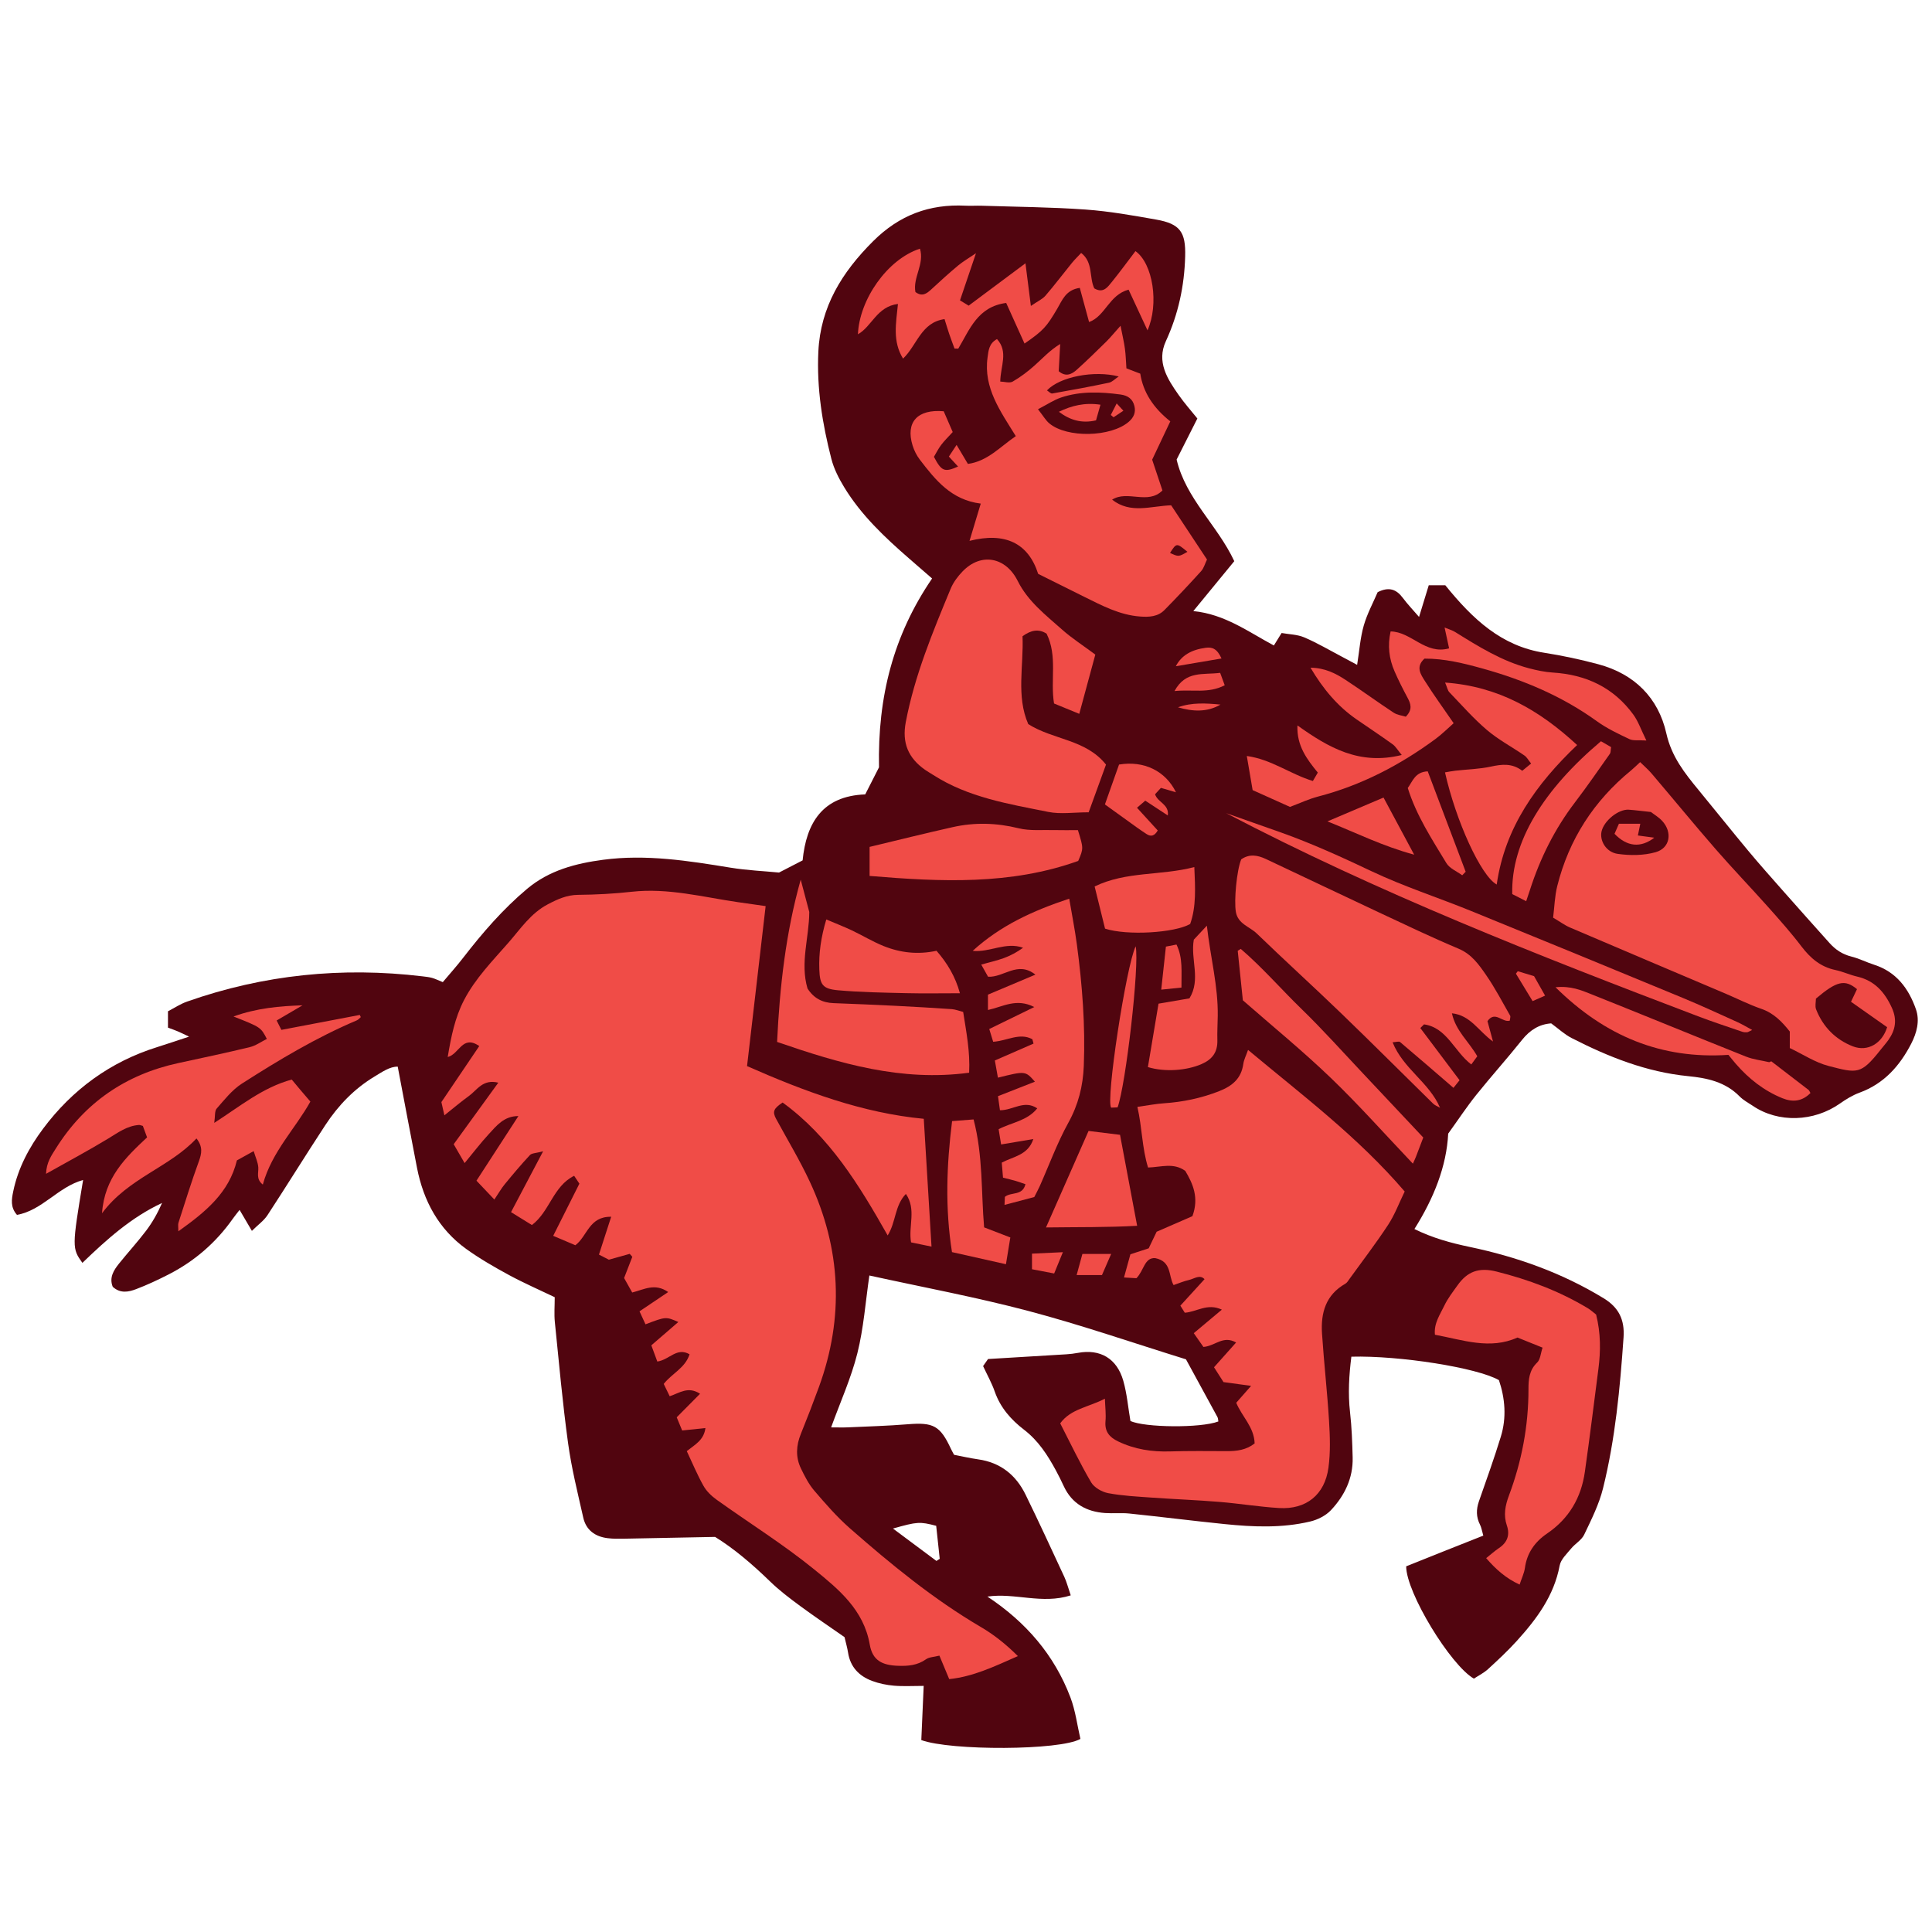 <svg version="1.1" id="svg" xmlns="http://www.w3.org/2000/svg" xmlns:xlink="http://www.w3.org/1999/xlink" x="0px" y="0px"
	 width="200px" height="200px" viewBox="0 0 200 200" enable-background="new 0 0 200 200" xml:space="preserve">
<path class="stroke" fill="#51050f"  fill-rule="evenodd" clip-rule="evenodd" d="M80.645,90.326c0.981-0.508,1.664-0.859,2.442-1.26
	c0.38-3.851,2.037-6.67,6.479-6.829c0.563-1.107,1.096-2.151,1.429-2.805c-0.148-7.304,1.482-13.666,5.494-19.547
	c-0.78-0.678-1.568-1.363-2.357-2.049c-2.544-2.213-4.996-4.516-6.759-7.427c-0.547-0.901-1.046-1.883-1.307-2.895
	c-0.938-3.64-1.532-7.336-1.351-11.118c0.223-4.64,2.447-8.217,5.675-11.432c2.713-2.701,5.824-3.857,9.553-3.671
	c0.56,0.029,1.122-0.014,1.683,0.004c3.583,0.116,7.174,0.141,10.748,0.395c2.451,0.174,4.891,0.61,7.316,1.039
	c2.489,0.439,3.066,1.306,2.997,3.807c-0.081,3.067-0.708,5.98-1.997,8.779c-0.986,2.141,0.152,3.901,1.326,5.575
	c0.6,0.854,1.3,1.64,1.934,2.431c-0.775,1.534-1.454,2.879-2.147,4.249c0.946,4.045,4.229,6.8,5.968,10.52
	c-1.438,1.753-2.812,3.426-4.24,5.167c3.25,0.318,5.701,2.148,8.338,3.561c0.216-0.348,0.444-0.717,0.802-1.292
	c0.77,0.14,1.626,0.146,2.353,0.457c1.336,0.571,2.596,1.318,3.885,1.995c0.526,0.276,1.046,0.56,1.58,0.846
	c0.235-1.479,0.326-2.811,0.685-4.066c0.35-1.224,0.975-2.37,1.439-3.458c1.169-0.591,1.942-0.299,2.607,0.593
	c0.483,0.65,1.05,1.24,1.679,1.97c0.377-1.234,0.68-2.224,1.003-3.276c0.741,0,1.366,0,1.716,0
	c2.855,3.525,5.816,6.295,10.243,6.985c1.88,0.293,3.751,0.695,5.587,1.187c3.733,0.999,6.221,3.459,7.053,7.172
	c0.538,2.401,1.902,4.111,3.357,5.878c1.71,2.075,3.385,4.182,5.105,6.247c1.179,1.414,2.402,2.79,3.622,4.171
	c1.593,1.805,3.2,3.602,4.808,5.396c0.609,0.678,1.323,1.164,2.242,1.393c0.81,0.201,1.571,0.594,2.37,0.85
	c2.298,0.736,3.572,2.456,4.327,4.597c0.43,1.216,0.08,2.476-0.48,3.568c-1.181,2.294-2.82,4.154-5.351,5.078
	c-0.718,0.263-1.399,0.681-2.028,1.123c-2.709,1.907-6.381,2.029-9.02,0.245c-0.464-0.313-0.982-0.581-1.367-0.975
	c-1.473-1.505-3.353-1.907-5.332-2.102c-4.312-0.423-8.258-1.997-12.069-3.948c-0.731-0.376-1.354-0.964-2.107-1.514
	c-1.211,0.08-2.193,0.674-3.018,1.71c-1.536,1.928-3.188,3.761-4.73,5.683c-0.976,1.216-1.836,2.523-2.914,4.019
	c-0.17,3.369-1.478,6.676-3.497,9.877c1.918,0.945,3.797,1.447,5.7,1.847c4.919,1.031,9.589,2.693,13.895,5.323
	c1.533,0.937,2.185,2.192,2.054,4.051c-0.365,5.259-0.854,10.5-2.125,15.622c-0.412,1.661-1.207,3.239-1.951,4.797
	c-0.271,0.567-0.938,0.931-1.357,1.444c-0.448,0.546-1.061,1.114-1.18,1.751c-0.582,3.123-2.375,5.524-4.418,7.784
	c-0.939,1.038-1.969,1.998-3.002,2.943c-0.443,0.404-1.003,0.68-1.461,0.981c-2.428-1.401-7.009-8.911-7.008-11.626
	c1.242-0.498,2.576-1.033,3.908-1.564c1.336-0.532,2.673-1.061,4.076-1.616c-0.149-0.512-0.193-0.842-0.337-1.122
	c-0.413-0.804-0.407-1.595-0.113-2.437c0.778-2.22,1.573-4.434,2.263-6.681c0.612-1.986,0.438-3.976-0.195-5.854
	c-2.233-1.286-10.287-2.561-15.276-2.429c-0.239,1.894-0.359,3.801-0.138,5.749c0.177,1.554,0.232,3.125,0.271,4.69
	c0.053,2.136-0.835,3.949-2.252,5.455c-0.533,0.566-1.369,0.985-2.139,1.168c-2.926,0.697-5.904,0.569-8.867,0.267
	c-3.286-0.334-6.564-0.75-9.851-1.092c-0.831-0.087-1.681,0.006-2.518-0.052c-1.927-0.134-3.429-0.958-4.276-2.775
	c-0.261-0.558-0.531-1.114-0.827-1.655c-0.86-1.581-1.812-3.061-3.289-4.195c-1.334-1.023-2.452-2.282-3.031-3.945
	c-0.31-0.89-0.781-1.724-1.207-2.642c0.19-0.272,0.377-0.539,0.512-0.731c2.769-0.167,5.445-0.324,8.122-0.49
	c0.391-0.024,0.783-0.072,1.168-0.144c2.308-0.433,4.049,0.562,4.711,2.886c0.379,1.328,0.495,2.731,0.738,4.159
	c1.437,0.687,7.271,0.755,9.104,0.052c-0.03-0.152-0.025-0.328-0.099-0.462c-1.092-2.018-2.194-4.028-3.255-5.97
	c-5.49-1.703-10.839-3.558-16.296-5.002c-5.448-1.441-11.006-2.473-16.478-3.676c-0.396,2.703-0.588,5.434-1.242,8.049
	c-0.644,2.569-1.756,5.021-2.718,7.674c0.663,0,1.203,0.021,1.742-0.003c2.068-0.095,4.14-0.152,6.204-0.321
	c2.636-0.215,3.345,0.148,4.458,2.547c0.07,0.152,0.155,0.298,0.323,0.616c0.756,0.145,1.617,0.346,2.492,0.47
	c2.311,0.326,3.916,1.617,4.912,3.656c1.378,2.817,2.691,5.667,4.011,8.512c0.247,0.537,0.393,1.119,0.664,1.913
	c-2.978,0.954-5.775-0.292-8.627,0.126c3.963,2.62,6.926,6.031,8.594,10.438c0.526,1.389,0.71,2.906,1.034,4.295
	c-2.088,1.207-13.416,1.237-16.471,0.122c0.078-1.778,0.16-3.595,0.247-5.609c-1.101,0-2.09,0.062-3.065-0.021
	c-0.771-0.065-1.56-0.226-2.282-0.497c-1.341-0.502-2.249-1.437-2.481-2.924c-0.077-0.496-0.22-0.98-0.365-1.604
	c-1.484-1.039-3.062-2.097-4.59-3.222c-1.077-0.794-2.157-1.609-3.115-2.54c-1.816-1.764-3.721-3.396-5.695-4.615
	c-3.284,0.066-6.363,0.131-9.442,0.185c-0.56,0.01-1.125,0.015-1.679-0.053c-1.289-0.158-2.233-0.828-2.526-2.124
	c-0.577-2.565-1.22-5.127-1.575-7.727c-0.57-4.16-0.943-8.346-1.368-12.525c-0.082-0.826-0.012-1.667-0.012-2.571
	c-1.604-0.771-3.195-1.461-4.713-2.283c-1.522-0.825-3.034-1.694-4.437-2.702c-2.869-2.063-4.436-4.981-5.106-8.404
	c-0.675-3.451-1.316-6.907-1.997-10.479c-0.82-0.009-1.599,0.542-2.391,1.019c-2.105,1.265-3.772,3.001-5.105,5.036
	c-2.026,3.087-3.965,6.232-5.987,9.322c-0.374,0.571-0.976,0.994-1.613,1.625c-0.493-0.841-0.851-1.447-1.274-2.171
	c-0.263,0.342-0.494,0.621-0.703,0.916c-1.745,2.476-3.972,4.402-6.666,5.776c-1.09,0.556-2.203,1.079-3.348,1.513
	c-0.779,0.297-1.636,0.471-2.414-0.245c-0.383-0.947,0.09-1.707,0.661-2.416c0.914-1.136,1.901-2.215,2.782-3.375
	c0.662-0.873,1.206-1.837,1.662-2.885c-3.201,1.488-5.754,3.799-8.246,6.199c-1.081-1.503-1.079-1.627,0.073-8.579
	c-2.587,0.711-4.223,3.143-6.845,3.611c-0.697-0.786-0.56-1.606-0.387-2.436c0.498-2.412,1.651-4.562,3.084-6.478
	c3.026-4.051,6.965-6.944,11.846-8.463c1.012-0.315,2.016-0.661,3.272-1.075c-0.536-0.252-0.856-0.412-1.183-0.551
	c-0.305-0.13-0.617-0.236-1.001-0.381c0-0.509,0-0.995,0-1.692c0.625-0.322,1.274-0.759,1.991-1.01
	c7.91-2.783,16.036-3.603,24.354-2.608c0.333,0.04,0.671,0.074,0.993,0.162c0.316,0.087,0.617,0.239,1.111,0.438
	c0.699-0.831,1.438-1.652,2.111-2.524c1.993-2.576,4.109-5.028,6.613-7.131c2.287-1.92,5.028-2.633,7.883-3.012
	c4.442-0.589,8.811,0.105,13.184,0.819C77.334,90.099,79.076,90.173,80.645,90.326z M92.44,158.234
	c1.658,1.236,3.078,2.294,4.498,3.353c0.113-0.073,0.229-0.145,0.342-0.217c-0.125-1.172-0.25-2.345-0.366-3.419
	C95.205,157.505,94.964,157.522,92.44,158.234z"/>
<path fill-rule="evenodd" clip-rule="evenodd" fill="#f04c47" class="fill" d="M79.259,93.8c-0.654,5.626-1.286,11.064-1.925,16.562
	c6.014,2.652,11.96,4.855,18.295,5.457c0.271,4.466,0.528,8.733,0.801,13.229c-0.759-0.157-1.427-0.294-2.117-0.438
	c-0.298-1.684,0.573-3.405-0.536-5.016c-1.177,1.223-1.013,2.904-1.885,4.298c-2.969-5.245-6.021-10.233-10.875-13.758
	c-0.958,0.631-1.07,0.96-0.669,1.701c1.173,2.16,2.448,4.272,3.485,6.496c3.234,6.934,3.57,14.034,0.945,21.243
	c-0.596,1.632-1.221,3.253-1.874,4.861c-0.489,1.206-0.558,2.407,0.008,3.577c0.386,0.801,0.804,1.624,1.374,2.292
	c1.165,1.36,2.352,2.729,3.695,3.907c4.26,3.733,8.634,7.326,13.541,10.208c1.34,0.787,2.556,1.736,3.849,3.021
	c-2.469,1.092-4.657,2.132-7.109,2.382c-0.339-0.812-0.65-1.557-1.015-2.431c-0.582,0.147-1.065,0.147-1.387,0.377
	c-0.888,0.631-1.855,0.711-2.884,0.676c-1.663-0.055-2.652-0.556-2.938-2.194c-0.622-3.601-3.221-5.728-5.734-7.771
	c-3.207-2.607-6.741-4.81-10.11-7.222c-0.533-0.382-1.054-0.88-1.369-1.442c-0.651-1.154-1.158-2.388-1.729-3.594
	c0.862-0.688,1.765-1.131,1.93-2.388c-0.835,0.086-1.581,0.164-2.41,0.25c-0.177-0.43-0.363-0.882-0.562-1.364
	c0.8-0.807,1.566-1.58,2.415-2.436c-1.232-0.804-2.101-0.094-3.141,0.257c-0.205-0.423-0.408-0.84-0.619-1.275
	c0.855-1.093,2.225-1.647,2.673-3.068c-1.33-0.766-2.08,0.572-3.337,0.751c-0.199-0.537-0.411-1.112-0.62-1.679
	c0.984-0.85,1.856-1.604,2.796-2.414c-1.291-0.564-1.291-0.564-3.399,0.239c-0.188-0.409-0.381-0.827-0.62-1.344
	c1.014-0.682,1.916-1.29,2.968-1.996c-1.371-0.961-2.489-0.265-3.725,0.048c-0.298-0.532-0.589-1.051-0.839-1.499
	c0.314-0.812,0.582-1.506,0.851-2.198c-0.09-0.102-0.179-0.203-0.269-0.305c-0.655,0.184-1.31,0.368-2.159,0.605
	c-0.219-0.112-0.598-0.309-1.026-0.529c0.411-1.273,0.796-2.464,1.266-3.916c-2.301-0.039-2.453,2.001-3.707,2.948
	c-0.681-0.289-1.426-0.606-2.295-0.974c0.951-1.892,1.822-3.63,2.711-5.401c-0.172-0.257-0.323-0.484-0.543-0.813
	c-2.18,1.076-2.517,3.691-4.372,5.097c-0.667-0.412-1.315-0.813-2.161-1.336c1.077-2.042,2.102-3.982,3.321-6.299
	c-0.735,0.199-1.173,0.185-1.366,0.394c-0.913,0.976-1.772,2.002-2.62,3.035c-0.347,0.421-0.616,0.904-1.061,1.565
	c-0.669-0.704-1.212-1.276-1.852-1.95c1.506-2.321,2.924-4.506,4.341-6.69c-1.491-0.005-2.262,0.997-3.078,1.881
	c-0.822,0.893-1.562,1.864-2.491,2.987c-0.422-0.729-0.74-1.279-1.13-1.953c1.526-2.106,3.021-4.169,4.618-6.371
	c-1.606-0.399-2.194,0.761-3.03,1.367c-0.858,0.621-1.666,1.31-2.551,2.013c-0.07-0.304-0.194-0.855-0.311-1.369
	c1.327-1.964,2.6-3.849,3.922-5.803c-1.762-1.208-2.074,0.856-3.268,1.135c0.35-2.086,0.742-4.066,1.691-5.892
	c1.176-2.262,2.957-4.066,4.61-5.96c1.242-1.422,2.3-3.032,4.06-3.955c1.006-0.528,1.967-0.971,3.151-0.981
	c1.847-0.016,3.7-0.114,5.534-0.318c3.749-0.418,7.344,0.544,10.99,1.075C77.258,93.521,78.136,93.641,79.259,93.8z"/>
<path fill-rule="evenodd" clip-rule="evenodd" fill="#f04c47" class="fill" d="M109.753,147.345c1.077-1.495,2.908-1.663,4.625-2.552
	c0.028,0.842,0.126,1.592,0.062,2.329c-0.097,1.07,0.402,1.657,1.306,2.092c1.711,0.823,3.501,1.096,5.385,1.036
	c1.959-0.062,3.921-0.037,5.883-0.03c1.017,0.004,1.989-0.11,2.866-0.797c-0.047-1.693-1.333-2.806-1.905-4.209
	c0.46-0.523,0.899-1.023,1.538-1.749c-1.157-0.159-1.964-0.27-2.856-0.391c-0.314-0.491-0.64-1.001-0.982-1.536
	c0.762-0.854,1.479-1.658,2.285-2.562c-1.352-0.771-2.154,0.359-3.382,0.46c-0.272-0.391-0.626-0.894-0.999-1.427
	c1.009-0.846,1.885-1.579,2.907-2.436c-1.506-0.703-2.593,0.232-3.837,0.32c-0.13-0.207-0.268-0.428-0.458-0.732
	c0.844-0.926,1.656-1.816,2.501-2.741c-0.488-0.521-1.069-0.039-1.614,0.083c-0.532,0.121-1.04,0.34-1.591,0.527
	c-0.549-0.991-0.184-2.452-1.907-2.792c-1.119-0.063-1.145,1.276-1.939,2.081c-0.268-0.015-0.673-0.04-1.285-0.076
	c0.247-0.9,0.449-1.626,0.663-2.4c0.611-0.2,1.186-0.388,1.893-0.618c0.25-0.52,0.535-1.116,0.822-1.717
	c1.26-0.547,2.527-1.099,3.705-1.611c0.702-1.915,0.051-3.36-0.741-4.689c-1.23-0.88-2.476-0.391-3.851-0.347
	c-0.627-2.005-0.606-4.095-1.104-6.279c1.106-0.154,1.919-0.316,2.741-0.371c1.969-0.133,3.859-0.525,5.71-1.251
	c1.381-0.541,2.303-1.311,2.515-2.833c0.059-0.425,0.275-0.83,0.488-1.441c5.599,4.678,11.362,8.991,16.216,14.657
	c-0.578,1.184-1.023,2.394-1.711,3.443c-1.256,1.917-2.656,3.739-3.999,5.6c-0.131,0.182-0.253,0.401-0.437,0.506
	c-2.032,1.151-2.553,3.031-2.412,5.159c0.2,3.015,0.542,6.02,0.727,9.036c0.099,1.611,0.157,3.256-0.06,4.845
	c-0.381,2.814-2.311,4.348-5.113,4.178c-2.064-0.125-4.115-0.466-6.178-0.635c-2.34-0.191-4.687-0.28-7.027-0.447
	c-1.499-0.106-3.014-0.181-4.486-0.458c-0.646-0.123-1.443-0.576-1.763-1.12C111.798,151.482,110.817,149.416,109.753,147.345z"/>
<path fill-rule="evenodd" clip-rule="evenodd" fill="#f04c47" class="fill" d="M115.124,51.725c1.918,1.499,3.981,0.658,6.113,0.583
	c1.213,1.832,2.44,3.689,3.712,5.614c-0.212,0.433-0.328,0.893-0.608,1.203c-1.237,1.367-2.503,2.711-3.797,4.026
	c-0.685,0.694-1.584,0.739-2.514,0.672c-2.133-0.157-3.964-1.141-5.823-2.058c-1.504-0.74-3.002-1.494-4.735-2.357
	c-1.018-3.184-3.417-4.351-7.108-3.418c0.42-1.386,0.772-2.56,1.164-3.857c-3.057-0.38-4.696-2.451-6.302-4.543
	c-0.334-0.435-0.598-0.96-0.759-1.486c-0.727-2.377,0.476-3.77,3.225-3.53c0.285,0.654,0.607,1.399,0.933,2.151
	c-0.464,0.511-0.866,0.897-1.197,1.335c-0.298,0.396-0.521,0.85-0.748,1.231c0.789,1.504,1.094,1.626,2.498,1.005
	c-0.303-0.329-0.588-0.637-0.951-1.032c0.239-0.365,0.465-0.701,0.799-1.208c0.434,0.73,0.762,1.283,1.171,1.969
	c2.043-0.28,3.337-1.777,4.958-2.877c-1.602-2.592-3.357-4.996-2.924-8.138c0.094-0.688,0.138-1.46,0.979-1.909
	c1.2,1.338,0.361,2.777,0.336,4.397c0.436,0.012,0.964,0.188,1.285,0.004c0.813-0.467,1.576-1.048,2.277-1.674
	c0.823-0.732,1.56-1.56,2.643-2.218c-0.053,0.957-0.105,1.913-0.154,2.818c0.742,0.632,1.352,0.313,1.866-0.149
	c1.04-0.934,2.04-1.913,3.037-2.893c0.43-0.423,0.811-0.896,1.498-1.662c0.201,1.029,0.363,1.696,0.453,2.372
	c0.09,0.66,0.105,1.33,0.155,2.036c0.453,0.174,0.863,0.33,1.434,0.549c0.296,1.916,1.34,3.536,3.108,4.938
	c-0.603,1.275-1.189,2.515-1.877,3.966c0.309,0.925,0.678,2.03,1.064,3.188C118.817,52.291,116.737,50.707,115.124,51.725z
	 M107.452,42.365c0.549,0.698,0.798,1.149,1.166,1.458c1.836,1.542,6.382,1.432,8.225-0.155c0.513-0.44,0.754-0.969,0.592-1.632
	c-0.178-0.744-0.689-1.094-1.435-1.196c-2.067-0.279-4.133-0.362-6.139,0.304C109.103,41.397,108.416,41.867,107.452,42.365z
	 M115.81,38.971c-2.572-0.662-6.113,0.04-7.427,1.444c0.192,0.119,0.392,0.347,0.546,0.319c1.963-0.345,3.922-0.707,5.873-1.117
	C115.132,39.547,115.412,39.234,115.81,38.971z M122.923,57.124c-1.127-0.936-1.127-0.936-1.802,0.117
	C122.007,57.648,122.007,57.648,122.923,57.124z"/>
<path fill-rule="evenodd" clip-rule="evenodd" fill="#f04c47" class="fill" d="M185.279,108.493c0-0.707,0-1.199,0-1.708
	c-0.81-1.024-1.664-1.909-2.952-2.352c-1.267-0.437-2.472-1.05-3.707-1.576c-5.359-2.277-10.725-4.543-16.078-6.834
	c-0.557-0.238-1.054-0.61-1.764-1.027c0.138-1.097,0.164-2.215,0.428-3.272c1.211-4.83,3.784-8.811,7.637-11.967
	c0.292-0.239,0.559-0.51,0.943-0.864c0.424,0.419,0.845,0.777,1.197,1.191c2.215,2.604,4.384,5.248,6.627,7.827
	c1.765,2.029,3.631,3.967,5.42,5.975c1.191,1.337,2.387,2.679,3.469,4.104c0.923,1.21,1.977,2.104,3.498,2.425
	c0.764,0.16,1.487,0.503,2.25,0.68c1.808,0.418,2.856,1.605,3.598,3.232c0.555,1.22,0.381,2.278-0.347,3.313
	c-0.258,0.366-0.56,0.702-0.837,1.053c-2.033,2.571-2.408,2.415-5.348,1.66C187.888,109.985,186.589,109.114,185.279,108.493z
	 M187.983,103.378c0,0.354-0.11,0.779,0.019,1.11c0.707,1.81,2.011,3.125,3.791,3.824c1.561,0.612,3.055-0.314,3.562-1.978
	c-1.255-0.882-2.505-1.763-3.739-2.632c0.262-0.55,0.445-0.938,0.62-1.306C190.979,101.358,190.146,101.542,187.983,103.378z
	 M170.903,84.058c-0.98-0.104-1.637-0.193-2.295-0.238c-1.063-0.072-2.558,1.134-2.814,2.245c-0.22,0.945,0.455,2.152,1.665,2.327
	c1.283,0.184,2.693,0.176,3.928-0.172c1.5-0.423,1.763-2.05,0.694-3.225C171.714,84.592,171.218,84.305,170.903,84.058z"/>
<path fill-rule="evenodd" clip-rule="evenodd" fill="#f04c47" class="fill" d="M106.444,74.96c2.616,1.652,5.949,1.56,8.049,4.192
	c-0.596,1.635-1.197,3.293-1.795,4.937c-1.531,0-2.903,0.217-4.181-0.04c-4.104-0.824-8.28-1.492-11.909-3.824
	c-0.281-0.182-0.577-0.345-0.853-0.539c-1.722-1.214-2.4-2.768-1.99-4.93c0.918-4.827,2.785-9.317,4.648-13.813
	c0.272-0.654,0.731-1.271,1.227-1.785c1.92-1.994,4.484-1.49,5.714,0.984c1.045,2.1,2.897,3.53,4.607,5.046
	c1.002,0.887,2.14,1.618,3.426,2.575c-0.519,1.919-1.066,3.935-1.662,6.134c-0.935-0.384-1.741-0.713-2.611-1.071
	c-0.399-2.417,0.38-4.904-0.771-7.226c-0.819-0.532-1.622-0.373-2.492,0.265C105.983,68.912,105.178,72.055,106.444,74.96z"/>
<path fill-rule="evenodd" clip-rule="evenodd" fill="#f04c47" class="fill" d="M128.489,88.963c0.842-0.598,1.709-0.437,2.553-0.04
	c3.902,1.836,7.793,3.698,11.699,5.527c2.738,1.281,5.469,2.589,8.254,3.761c1.352,0.569,2.106,1.655,2.854,2.738
	c0.921,1.332,1.673,2.781,2.479,4.189c0.063,0.112-0.018,0.306-0.037,0.521c-0.771,0.228-1.516-1.072-2.309,0.05
	c0.148,0.548,0.317,1.17,0.573,2.11c-1.512-1.082-2.317-2.717-4.253-2.924c0.392,1.836,1.763,2.925,2.625,4.45
	c-0.177,0.24-0.381,0.522-0.619,0.847c-1.762-1.333-2.515-3.811-4.894-4.149c-0.128,0.126-0.254,0.252-0.383,0.38
	c1.326,1.763,2.652,3.526,4.062,5.401c-0.173,0.217-0.432,0.541-0.631,0.79c-1.896-1.636-3.701-3.203-5.527-4.742
	c-0.121-0.102-0.419,0.008-0.775,0.025c1.095,2.743,3.786,4.14,4.911,6.778c-0.242-0.142-0.526-0.241-0.721-0.433
	c-3.157-3.094-6.279-6.227-9.462-9.296c-2.901-2.799-5.888-5.509-8.787-8.309c-0.742-0.715-1.945-0.986-2.163-2.227
	C127.731,93.228,128.025,90.097,128.489,88.963z"/>
<path fill-rule="evenodd" clip-rule="evenodd" fill="#f04c47" class="fill" d="M22.179,116.24c2.743-1.76,4.994-3.655,8.021-4.485
	c0.284,0.341,0.594,0.712,0.904,1.082c0.314,0.37,0.631,0.736,1.025,1.199c-1.533,2.771-3.991,5.191-4.922,8.591
	c-0.733-0.581-0.426-1.21-0.469-1.79c-0.039-0.526-0.285-1.036-0.478-1.674c-0.675,0.373-1.198,0.662-1.736,0.96
	c-0.808,3.349-3.239,5.33-6.06,7.341c0-0.476-0.052-0.697,0.009-0.881c0.688-2.13,1.349-4.27,2.116-6.373
	c0.292-0.803,0.43-1.496-0.251-2.359c-2.804,3.012-7.05,4.076-9.776,7.744c0.247-3.682,2.466-5.798,4.664-7.854
	c-0.194-0.529-0.324-0.88-0.438-1.185c-0.191-0.05-0.299-0.107-0.401-0.1c-1.23,0.085-2.17,0.792-3.183,1.407
	c-2.038,1.238-4.147,2.362-6.437,3.65c0.04-1.178,0.562-1.9,1.001-2.601c2.976-4.755,7.24-7.687,12.72-8.869
	c2.46-0.531,4.925-1.051,7.37-1.643c0.622-0.151,1.181-0.561,1.765-0.85c-0.623-1.207-0.623-1.207-3.45-2.324
	c2.426-0.873,4.755-1.074,7.145-1.155c-0.867,0.508-1.735,1.017-2.68,1.571c0.236,0.465,0.377,0.746,0.491,0.971
	c2.771-0.527,5.443-1.037,8.116-1.546c0.035,0.075,0.07,0.15,0.104,0.225c-0.132,0.113-0.248,0.267-0.401,0.331
	c-4.196,1.776-8.093,4.11-11.915,6.558c-1.01,0.648-1.8,1.667-2.608,2.586C22.207,115.018,22.285,115.529,22.179,116.24z"/>
<path fill-rule="evenodd" clip-rule="evenodd" fill="#f04c47" class="fill" d="M165.23,136.083c0.487,1.942,0.474,3.78,0.237,5.625
	c-0.459,3.553-0.899,7.108-1.402,10.655c-0.378,2.678-1.638,4.841-3.916,6.39c-1.248,0.849-2.08,2.003-2.291,3.562
	c-0.074,0.533-0.326,1.041-0.549,1.721c-1.467-0.672-2.493-1.627-3.461-2.737c0.492-0.393,0.894-0.754,1.335-1.051
	c0.867-0.582,1.137-1.363,0.807-2.328c-0.367-1.076-0.171-2.067,0.216-3.104c1.325-3.541,2.024-7.209,2.021-10.999
	c-0.001-1.022,0.072-1.979,0.905-2.773c0.326-0.312,0.352-0.937,0.554-1.536c-0.967-0.391-1.732-0.698-2.598-1.047
	c-2.844,1.286-5.636,0.251-8.545-0.29c-0.12-1.186,0.528-2.08,0.969-3.005c0.356-0.75,0.882-1.423,1.369-2.107
	c1.005-1.419,2.189-1.893,4.039-1.428c3.347,0.842,6.509,2.024,9.456,3.8C164.659,135.6,164.905,135.833,165.23,136.083z"/>
<path fill-rule="evenodd" clip-rule="evenodd" fill="#f04c47" class="fill" d="M106.87,107.581c-1.328-0.714-2.582,0.164-4.057,0.263
	c-0.122-0.396-0.256-0.833-0.406-1.321c1.539-0.752,2.963-1.446,4.662-2.275c-1.858-0.951-3.224-0.037-4.796,0.307
	c0-0.627,0-1.129,0-1.59c1.606-0.677,3.169-1.336,4.913-2.072c-1.859-1.458-3.254,0.31-4.902,0.218
	c-0.178-0.316-0.38-0.676-0.707-1.259c0.889-0.25,1.631-0.413,2.339-0.671c0.696-0.256,1.359-0.609,1.991-1.07
	c-1.788-0.644-3.457,0.505-5.212,0.319c2.864-2.611,6.195-4.142,9.99-5.4c0.29,1.712,0.591,3.226,0.794,4.754
	c0.555,4.168,0.882,8.35,0.714,12.562c-0.084,2.091-0.565,4.01-1.6,5.881c-1.158,2.097-1.985,4.377-2.965,6.574
	c-0.159,0.355-0.349,0.697-0.558,1.113c-0.971,0.258-1.957,0.52-3.082,0.818c0.02-0.466,0.029-0.669,0.036-0.835
	c0.662-0.542,1.819-0.069,2.13-1.31c-0.359-0.121-0.697-0.246-1.041-0.347c-0.375-0.109-0.756-0.197-1.283-0.332
	c-0.04-0.499-0.084-1.03-0.128-1.555c1.222-0.648,2.718-0.764,3.267-2.439c-1.158,0.194-2.174,0.363-3.334,0.558
	c-0.097-0.597-0.174-1.067-0.258-1.579c1.363-0.706,2.953-0.86,3.998-2.156c-1.353-0.918-2.512,0.212-3.861,0.193
	c-0.066-0.472-0.131-0.935-0.203-1.455c1.321-0.519,2.547-1.001,3.822-1.5c-0.988-1.123-0.988-1.123-3.828-0.416
	c-0.104-0.571-0.203-1.129-0.319-1.78c1.411-0.615,2.709-1.182,4.005-1.747C106.951,107.882,106.91,107.732,106.87,107.581z"/>
<path fill-rule="evenodd" clip-rule="evenodd" fill="#f04c47" class="fill" d="M147.459,68.181c-0.941,0.86-0.382,1.637,0.043,2.312
	c0.893,1.417,1.882,2.773,2.979,4.373c-0.585,0.512-1.199,1.133-1.895,1.644c-3.684,2.71-7.678,4.79-12.132,5.946
	c-0.968,0.252-1.889,0.69-2.917,1.074c-1.243-0.559-2.509-1.128-3.865-1.738c-0.191-1.125-0.377-2.209-0.604-3.532
	c2.56,0.352,4.503,1.882,6.841,2.588c0.156-0.267,0.316-0.539,0.51-0.869c-1.124-1.378-2.197-2.78-2.109-4.883
	c3.222,2.297,6.415,4.152,10.797,3.06c-0.428-0.515-0.629-0.883-0.936-1.104c-1.227-0.884-2.487-1.718-3.732-2.577
	c-1.967-1.359-3.461-3.136-4.775-5.353c1.491,0.016,2.601,0.585,3.639,1.267c1.675,1.1,3.292,2.284,4.965,3.385
	c0.377,0.248,0.886,0.299,1.26,0.418c0.73-0.746,0.515-1.338,0.176-1.971c-0.477-0.887-0.931-1.789-1.335-2.71
	c-0.572-1.306-0.745-2.666-0.415-4.144c2.16,0.026,3.581,2.442,6.056,1.751c-0.149-0.693-0.284-1.316-0.467-2.156
	c0.458,0.191,0.802,0.285,1.092,0.464c2.427,1.509,4.853,3.024,7.656,3.758c0.805,0.211,1.637,0.388,2.465,0.439
	c3.435,0.215,6.28,1.545,8.328,4.354c0.505,0.694,0.79,1.55,1.349,2.681c-0.85-0.057-1.368,0.04-1.755-0.144
	c-1.151-0.548-2.327-1.101-3.355-1.843c-3.593-2.595-7.591-4.279-11.825-5.459C151.507,68.657,149.501,68.167,147.459,68.181z"/>
<path fill-rule="evenodd" clip-rule="evenodd" fill="#f04c47" class="fill" d="M80.444,107.86c0.277-5.756,0.898-11.299,2.446-16.8
	c0.294,1.117,0.589,2.232,0.885,3.347c-0.006,2.634-0.968,5.263-0.181,7.922c0.643,1.01,1.541,1.473,2.689,1.516
	c2.126,0.08,4.254,0.169,6.379,0.275c1.956,0.098,3.912,0.212,5.865,0.346c0.376,0.026,0.743,0.179,1.18,0.289
	c0.32,2.07,0.727,4.081,0.618,6.292C93.313,111.992,86.916,110.092,80.444,107.86z"/>
<path fill-rule="evenodd" clip-rule="evenodd" fill="#f04c47" class="fill" d="M98.812,36.082c-0.184-0.5-0.373-0.998-0.545-1.501
	c-0.159-0.469-0.299-0.945-0.488-1.546c-2.431,0.335-2.848,2.715-4.295,4.088c-1.105-1.793-0.729-3.635-0.528-5.658
	c-2.195,0.272-2.699,2.338-4.143,3.14c0.147-3.563,3.008-7.749,6.419-8.863c0.496,1.58-0.755,2.994-0.467,4.488
	c0.698,0.521,1.166,0.169,1.655-0.285c0.904-0.839,1.819-1.668,2.766-2.459c0.5-0.418,1.076-0.746,1.847-1.271
	c-0.609,1.794-1.118,3.298-1.654,4.878c0.408,0.249,0.713,0.435,0.897,0.548c1.947-1.452,3.772-2.813,5.88-4.385
	c0.199,1.573,0.354,2.803,0.56,4.415c0.706-0.486,1.196-0.698,1.509-1.061c0.95-1.102,1.825-2.266,2.744-3.396
	c0.277-0.34,0.597-0.646,0.954-1.029c1.269,0.98,0.808,2.532,1.358,3.666c0.927,0.551,1.382-0.129,1.826-0.674
	c0.841-1.04,1.63-2.122,2.437-3.181c1.812,1.289,2.455,5.478,1.246,8.202c-0.675-1.453-1.306-2.809-1.959-4.213
	c-2.034,0.546-2.4,2.748-4.089,3.352c-0.324-1.191-0.637-2.342-0.962-3.536c-1.464,0.205-1.822,1.294-2.339,2.166
	c-1.104,1.864-1.401,2.232-3.382,3.597c-0.632-1.396-1.255-2.776-1.899-4.203c-2.961,0.389-3.777,2.755-4.96,4.73
	C99.07,36.087,98.94,36.085,98.812,36.082z"/>
<path fill-rule="evenodd" clip-rule="evenodd" fill="#f04c47" class="fill" d="M163.264,77.125c-4.205,4.006-7.483,8.53-8.324,14.441
	c-1.638-0.896-4.219-6.562-5.354-11.61c0.366-0.06,0.724-0.135,1.085-0.175c1.22-0.138,2.462-0.163,3.653-0.421
	c1.145-0.248,2.203-0.377,3.26,0.431c0.307-0.249,0.578-0.474,0.916-0.75c-0.272-0.337-0.432-0.651-0.686-0.827
	c-1.29-0.891-2.699-1.634-3.885-2.643c-1.397-1.188-2.618-2.586-3.895-3.914c-0.17-0.177-0.214-0.475-0.438-0.998
	C155.106,71.051,159.341,73.501,163.264,77.125z"/>
<path fill-rule="evenodd" clip-rule="evenodd" fill="#f04c47" class="fill" d="M90.02,90.676c0-1.062,0-1.925,0-3.005
	c2.858-0.684,5.724-1.402,8.604-2.046c2.273-0.511,4.533-0.447,6.822,0.117c1.174,0.289,2.453,0.154,3.683,0.188
	c0.832,0.022,1.664,0.004,2.456,0.004c0.587,1.891,0.587,1.891,0.031,3.19C104.625,91.629,97.405,91.293,90.02,90.676z"/>
<path fill-rule="evenodd" clip-rule="evenodd" fill="#f04c47" class="fill" d="M147.337,117.757c-0.336,0.882-0.551,1.455-0.772,2.025
	c-0.075,0.191-0.168,0.376-0.304,0.678c-2.88-3.027-5.577-6.07-8.5-8.879c-2.899-2.786-6.025-5.336-9.101-8.031
	c-0.177-1.702-0.354-3.413-0.531-5.123c0.104-0.066,0.208-0.132,0.312-0.198c2.244,1.923,4.185,4.177,6.304,6.232
	c2.206,2.141,4.258,4.442,6.371,6.68C143.185,113.331,145.244,115.529,147.337,117.757z"/>
<path fill-rule="evenodd" clip-rule="evenodd" fill="#f04c47" class="fill" d="M126.932,84.178c1.882,0.663,3.765,1.322,5.646,1.99
	c3.221,1.143,6.314,2.56,9.408,4.023c3.331,1.578,6.867,2.717,10.29,4.108c7.311,2.975,14.609,5.977,21.903,8.994
	c1.914,0.791,3.793,1.666,5.682,2.516c0.479,0.217,0.932,0.492,1.524,0.811c-0.333,0.156-0.429,0.233-0.528,0.239
	c-0.165,0.009-0.343,0.002-0.499-0.052c-1.533-0.528-3.077-1.032-4.594-1.609C159.194,98.901,142.696,92.43,126.932,84.178z"/>
<path fill-rule="evenodd" clip-rule="evenodd" fill="#f04c47" class="fill" d="M99.372,102.82c-1.941,0-3.765,0.035-5.588-0.009
	c-2.344-0.056-4.693-0.091-7.026-0.298c-1.61-0.144-1.886-0.58-1.942-2.158c-0.062-1.684,0.171-3.327,0.721-5.172
	c0.944,0.401,1.8,0.73,2.628,1.121c1.109,0.524,2.167,1.171,3.301,1.629c1.739,0.7,3.562,0.909,5.482,0.491
	C98.062,99.705,98.9,101.094,99.372,102.82z"/>
<path fill-rule="evenodd" clip-rule="evenodd" fill="#f04c47" class="fill" d="M115.945,117.476c0.619,3.293,1.175,6.243,1.772,9.418
	c-3.071,0.172-6.098,0.126-9.435,0.171c1.521-3.451,2.931-6.647,4.406-9.99C113.827,117.214,114.909,117.348,115.945,117.476z"/>
<path fill-rule="evenodd" clip-rule="evenodd" fill="#f04c47" class="fill" d="M118.83,110.465c0.359-2.149,0.725-4.324,1.1-6.566
	c1.132-0.194,2.16-0.369,3.201-0.548c1.208-1.964,0.091-4.013,0.452-6.077c0.326-0.35,0.73-0.784,1.351-1.449
	c0.376,3.305,1.175,6.271,1.127,9.355c-0.014,0.839-0.062,1.679-0.039,2.516c0.032,1.22-0.526,1.975-1.635,2.457
	C122.865,110.814,120.634,111.008,118.83,110.465z"/>
<path fill-rule="evenodd" clip-rule="evenodd" fill="#f04c47" class="fill" d="M183.362,109.864c1.287,0.987,2.577,1.972,3.858,2.964
	c0.079,0.062,0.114,0.182,0.197,0.323c-0.843,0.852-1.81,0.979-2.898,0.538c-1.91-0.772-3.477-2.01-4.819-3.552
	c-0.253-0.293-0.494-0.598-0.775-0.938c-6.928,0.461-12.748-1.915-17.898-6.999c1.572-0.16,2.647,0.299,3.693,0.717
	c5.352,2.134,10.676,4.328,16.025,6.462c0.759,0.303,1.604,0.392,2.406,0.58C183.222,109.927,183.292,109.897,183.362,109.864z"/>
<path fill-rule="evenodd" clip-rule="evenodd" fill="#f04c47" class="fill" d="M114.394,96.132c-0.352-1.419-0.696-2.819-1.078-4.365
	c3.287-1.594,6.846-1.096,10.32-2.009c0.095,2.154,0.21,4.082-0.428,5.89C121.593,96.582,116.657,96.87,114.394,96.132z"/>
<path fill-rule="evenodd" clip-rule="evenodd" fill="#f04c47" class="fill" d="M101.876,127.057c1.075,0.414,1.833,0.707,2.713,1.045
	c-0.157,0.966-0.289,1.761-0.453,2.77c-1.965-0.441-3.74-0.84-5.586-1.254c-0.721-4.538-0.563-8.968,0.01-13.561
	c0.781-0.061,1.471-0.115,2.225-0.173C101.775,119.664,101.561,123.436,101.876,127.057z"/>
<path fill-rule="evenodd" clip-rule="evenodd" fill="#f04c47" class="fill" d="M157.99,93.292c-0.632-0.323-1.062-0.542-1.442-0.736
	c-0.143-5.446,3.299-10.859,9.183-15.823c0.324,0.188,0.708,0.411,1.049,0.608c-0.06,0.363-0.035,0.562-0.12,0.683
	c-1.195,1.688-2.367,3.396-3.622,5.039c-2.097,2.749-3.606,5.786-4.659,9.066C158.279,92.437,158.173,92.745,157.99,93.292z"/>
<path fill-rule="evenodd" clip-rule="evenodd" fill="#f04c47" class="fill" d="M114.38,83.274c0.481-1.358,0.982-2.772,1.463-4.128
	c2.562-0.426,4.812,0.649,5.894,2.873c-0.571-0.167-1.02-0.3-1.558-0.459c-0.198,0.217-0.408,0.444-0.607,0.661
	c0.264,0.856,1.471,1.015,1.32,2.196c-0.766-0.503-1.436-0.942-2.334-1.533c-0.312,0.27-0.584,0.502-0.856,0.735
	c0.901,0.989,1.534,1.681,2.146,2.351c-0.337,0.583-0.709,0.668-1.172,0.362c-0.326-0.217-0.654-0.435-0.973-0.663
	C116.667,84.926,115.636,84.178,114.38,83.274z"/>
<path fill-rule="evenodd" clip-rule="evenodd" fill="#f04c47" class="fill" d="M151.368,90.609c-0.557-0.412-1.307-0.709-1.637-1.257
	c-1.5-2.481-3.107-4.922-3.999-7.779c0.513-0.704,0.749-1.658,2.065-1.725c1.3,3.442,2.613,6.919,3.928,10.394
	C151.606,90.364,151.487,90.486,151.368,90.609z"/>
<path fill-rule="evenodd" clip-rule="evenodd" fill="#f04c47" class="fill" d="M146.394,88.476c-3.246-0.879-5.887-2.209-8.977-3.447
	c2.131-0.905,3.899-1.656,5.805-2.467C144.239,84.459,145.221,86.289,146.394,88.476z"/>
<path fill-rule="evenodd" clip-rule="evenodd" fill="#f04c47" class="fill" d="M117.564,97.96c0.411,1.953-1.025,14.367-1.872,16.674
	c-0.221,0.01-0.478,0.021-0.658,0.029C114.432,114.047,116.576,99.982,117.564,97.96z"/>
<path fill-rule="evenodd" clip-rule="evenodd" fill="#f04c47" class="fill" d="M120.21,102.448c0.184-1.697,0.333-3.054,0.485-4.456
	c0.435-0.085,0.736-0.145,1.094-0.213c0.69,1.417,0.494,2.846,0.515,4.454C121.659,102.298,121.099,102.356,120.21,102.448z"/>
<path fill-rule="evenodd" clip-rule="evenodd" fill="#f04c47" class="fill" d="M121.585,71.538c1.162-2.146,2.966-1.657,4.725-1.885
	c0.154,0.421,0.305,0.828,0.472,1.284C125.083,71.822,123.454,71.343,121.585,71.538z"/>
<path fill-rule="evenodd" clip-rule="evenodd" fill="#f04c47" class="fill" d="M112.05,129.807c0.995,0,1.854,0,2.977,0
	c-0.373,0.857-0.652,1.498-0.951,2.186c-0.822,0-1.627,0-2.622,0C111.688,131.135,111.872,130.458,112.05,129.807z"/>
<path fill-rule="evenodd" clip-rule="evenodd" fill="#f04c47" class="fill" d="M109.127,131.831c-0.915-0.176-1.567-0.3-2.295-0.439
	c0-0.513,0-0.981,0-1.615c1.03-0.049,1.952-0.092,3.197-0.151C109.688,130.457,109.437,131.075,109.127,131.831z"/>
<path fill-rule="evenodd" clip-rule="evenodd" fill="#f04c47" class="fill" d="M126.45,68.166c-1.662,0.282-3.146,0.534-4.728,0.803
	c0.577-1.122,1.612-1.711,3.077-1.909C125.481,66.967,125.986,67.134,126.45,68.166z"/>
<path fill-rule="evenodd" clip-rule="evenodd" fill="#f04c47" class="fill" d="M158.655,103.635c-0.666-1.096-1.196-1.969-1.728-2.842
	c0.065-0.084,0.129-0.168,0.193-0.253c0.549,0.167,1.1,0.333,1.686,0.511c0.36,0.638,0.711,1.256,1.141,2.016
	C159.501,103.262,159.141,103.421,158.655,103.635z"/>
<path fill-rule="evenodd" clip-rule="evenodd" fill="#f04c47" class="fill" d="M121.943,73.22c1.448-0.521,2.921-0.423,4.401-0.281
	C124.929,73.761,123.442,73.656,121.943,73.22z"/>
<path fill-rule="evenodd" clip-rule="evenodd" fill="#f04c47" class="fill" d="M113.919,41.896c-0.172,0.606-0.314,1.109-0.459,1.618
	c-1.476,0.348-2.687-0.02-3.846-0.885C110.935,41.989,112.285,41.652,113.919,41.896z"/>
<path fill-rule="evenodd" clip-rule="evenodd" fill="#f04c47" class="fill" d="M114.988,42.959c0.183-0.355,0.363-0.71,0.61-1.196
	c0.314,0.342,0.451,0.492,0.693,0.756c-0.387,0.258-0.701,0.467-1.016,0.676C115.181,43.117,115.085,43.038,114.988,42.959z"/>
<path fill-rule="evenodd" clip-rule="evenodd" fill="#f04c47" class="fill" d="M171.249,86.72c-1.409,1.083-2.821,0.939-4.115-0.404
	c0.14-0.322,0.306-0.697,0.457-1.043c0.795,0,1.46,0,2.213,0c-0.086,0.419-0.158,0.769-0.251,1.215
	C170.134,86.567,170.636,86.636,171.249,86.72z"/>
</svg>
